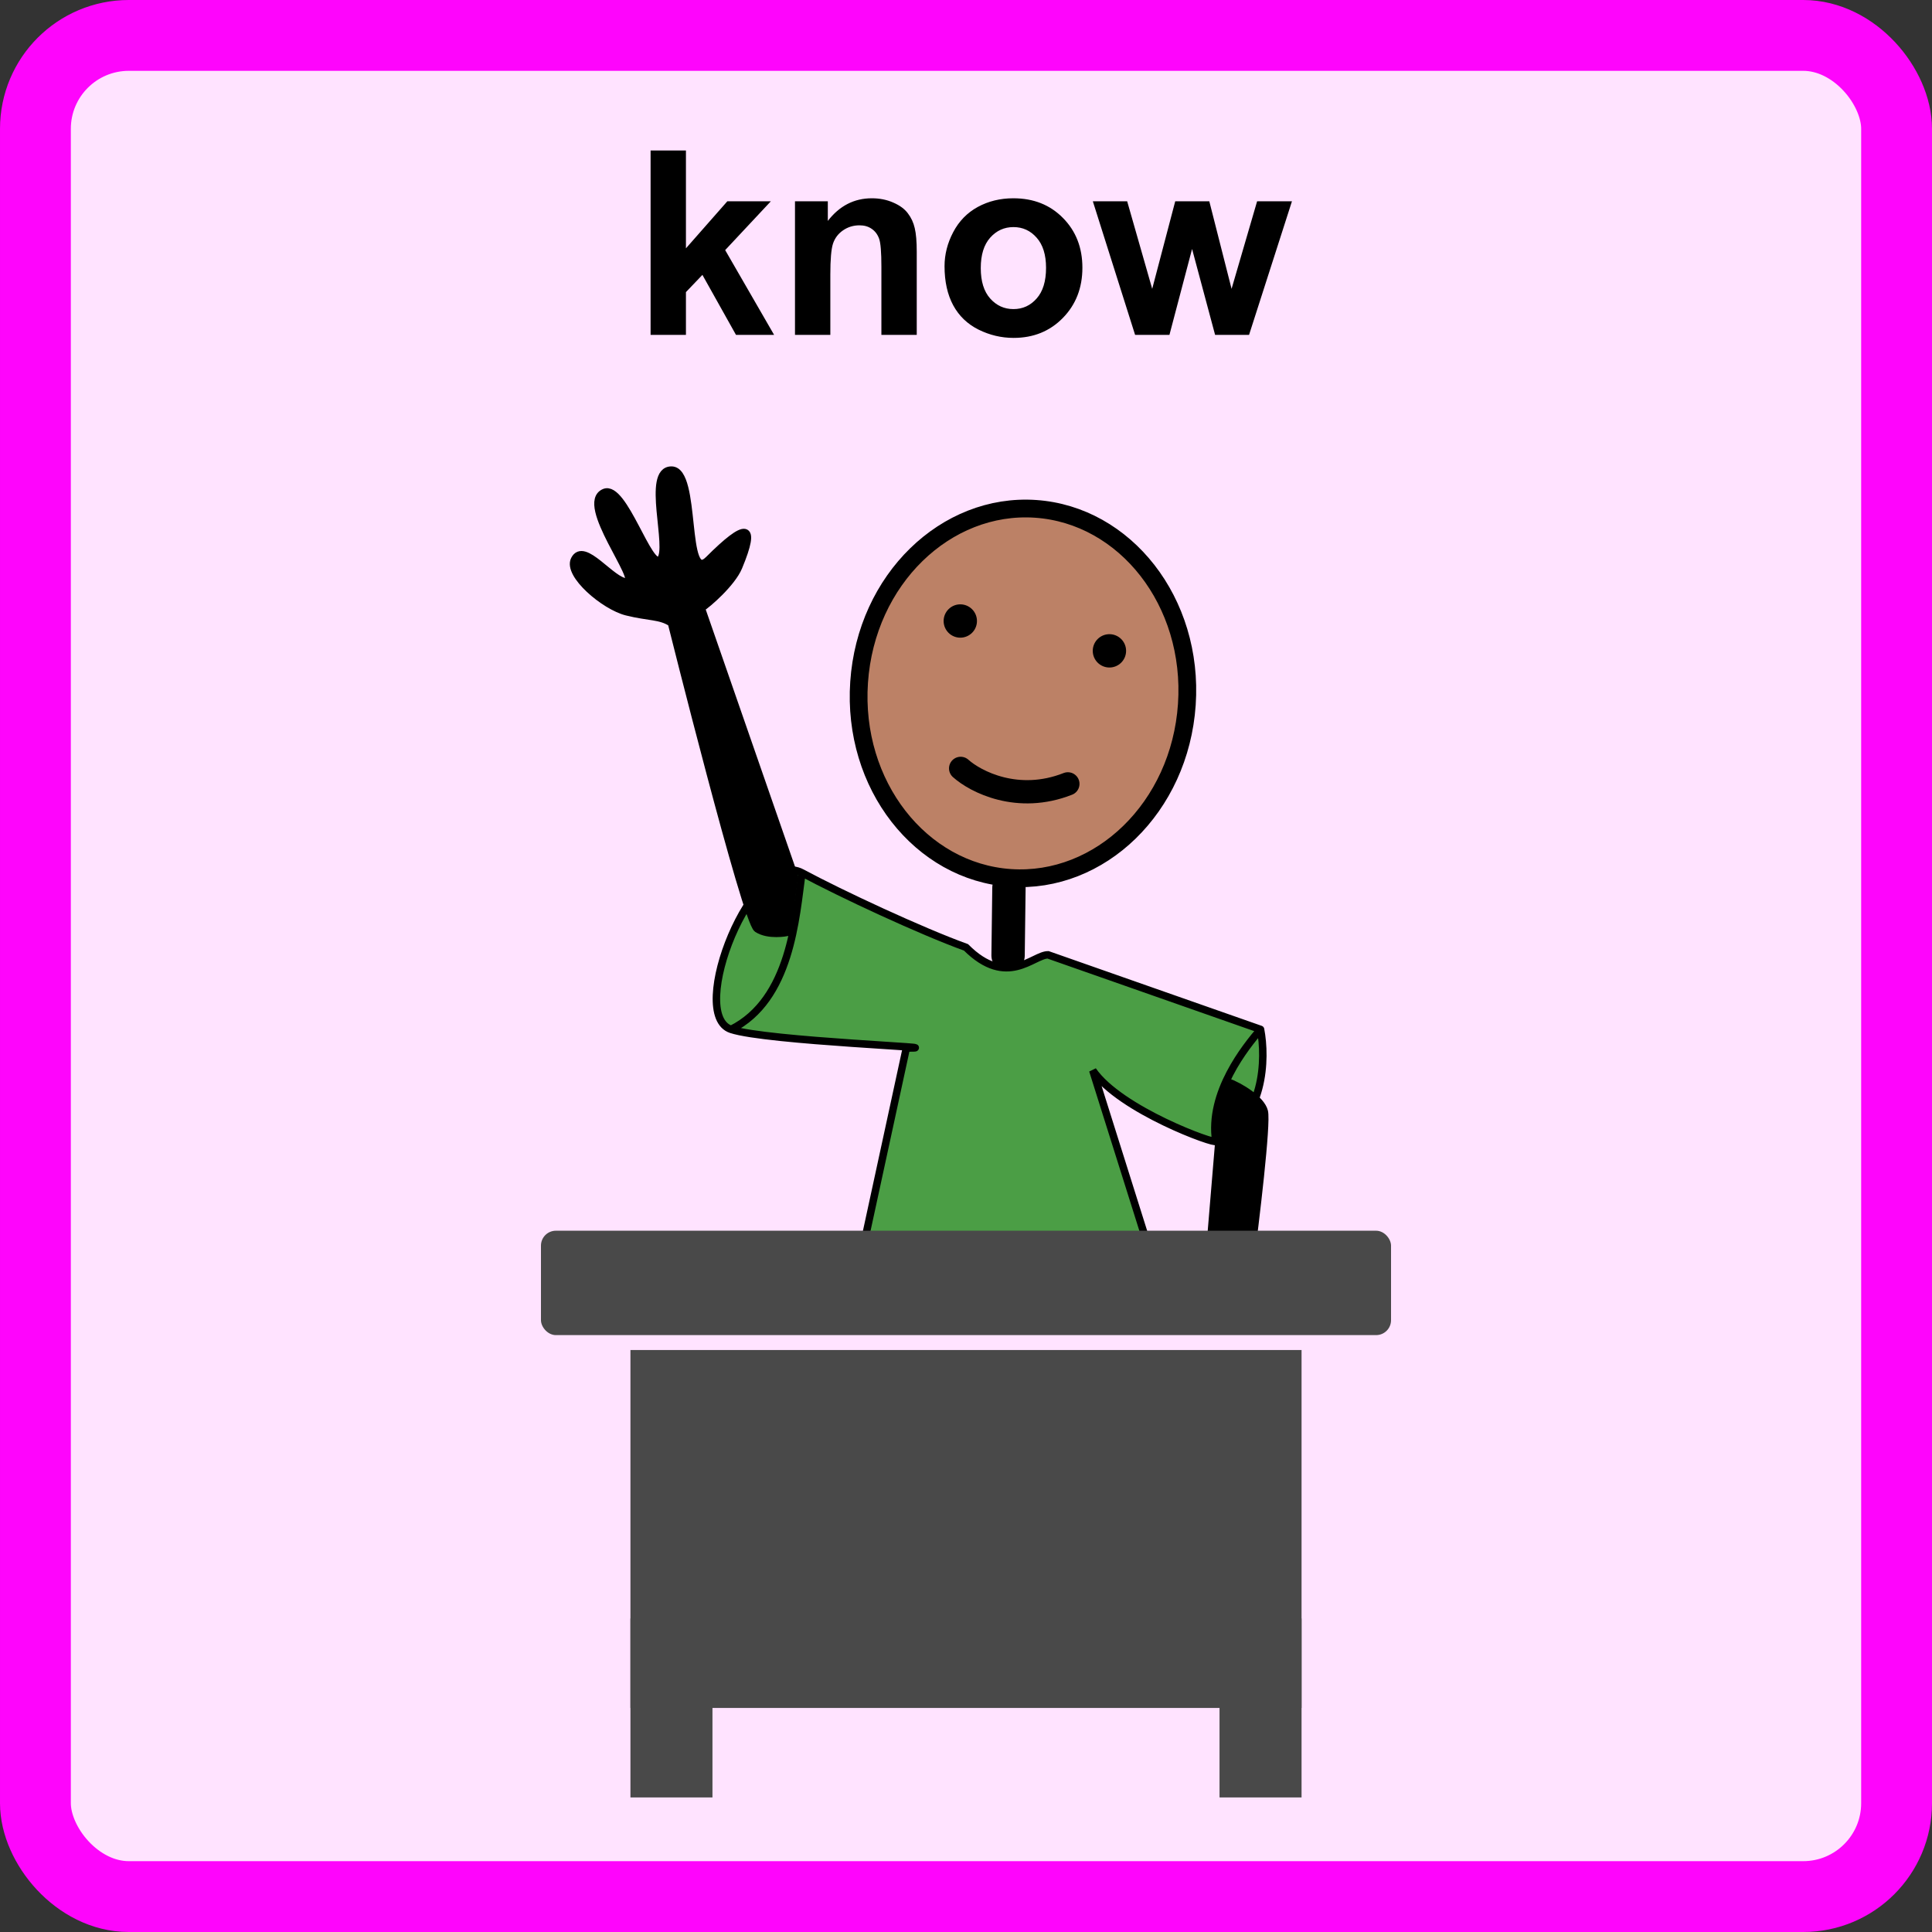 <svg width="300" height="300" viewBox="0 0 300 300" fill="none" xmlns="http://www.w3.org/2000/svg">
<rect x="0" y="0" width="300" height="300" fill="#333333" stroke="none"/>
<rect x="5.5" y="5.5" width="289" height="289" rx="14.5" fill="#FFE3FF"/>
<rect x="5.5" y="5.5" width="289" height="289" rx="14.5" stroke="#FE05FC" stroke-width="11"/>
<path d="M101.023 52V23.367H106.512V38.562L112.938 31.258H119.695L112.605 38.836L120.203 52H114.285L109.07 42.684L106.512 45.359V52H101.023ZM142.352 52H136.863V41.414C136.863 39.175 136.746 37.729 136.512 37.078C136.277 36.414 135.893 35.9 135.359 35.535C134.839 35.171 134.207 34.988 133.465 34.988C132.514 34.988 131.661 35.249 130.906 35.77C130.151 36.29 129.63 36.98 129.344 37.84C129.07 38.699 128.934 40.288 128.934 42.605V52H123.445V31.258H128.543V34.305C130.353 31.961 132.632 30.789 135.379 30.789C136.59 30.789 137.697 31.01 138.699 31.453C139.702 31.883 140.457 32.436 140.965 33.113C141.486 33.79 141.844 34.559 142.039 35.418C142.247 36.277 142.352 37.508 142.352 39.109V52ZM146.668 41.336C146.668 39.513 147.117 37.749 148.016 36.043C148.914 34.337 150.184 33.035 151.824 32.137C153.478 31.238 155.32 30.789 157.352 30.789C160.49 30.789 163.061 31.811 165.066 33.855C167.072 35.887 168.074 38.458 168.074 41.57C168.074 44.708 167.059 47.312 165.027 49.383C163.009 51.44 160.464 52.469 157.391 52.469C155.49 52.469 153.673 52.039 151.941 51.18C150.223 50.32 148.914 49.064 148.016 47.41C147.117 45.743 146.668 43.719 146.668 41.336ZM152.293 41.629C152.293 43.686 152.781 45.262 153.758 46.355C154.734 47.449 155.939 47.996 157.371 47.996C158.803 47.996 160.001 47.449 160.965 46.355C161.941 45.262 162.43 43.673 162.43 41.59C162.43 39.559 161.941 37.996 160.965 36.902C160.001 35.809 158.803 35.262 157.371 35.262C155.939 35.262 154.734 35.809 153.758 36.902C152.781 37.996 152.293 39.572 152.293 41.629ZM176.258 52L169.695 31.258H175.027L178.914 44.852L182.488 31.258H187.781L191.238 44.852L195.203 31.258H200.613L193.953 52H188.68L185.105 38.66L181.59 52H176.258Z" fill="black"/>
<path d="M184.291 109.409C183.199 125.384 170.798 137.274 156.887 136.324C142.976 135.373 132.309 121.906 133.401 105.93C134.493 89.955 146.894 78.064 160.804 79.015C174.715 79.966 185.383 93.433 184.291 109.409Z" fill="#BC8166" stroke="black" stroke-width="2.757"/>
<circle cx="2.588" cy="2.588" r="2.588" transform="matrix(-1 0 0 1 151.702 93.842)" fill="black"/>
<circle cx="2.588" cy="2.588" r="2.588" transform="matrix(-1 0 0 1 174.859 98.475)" fill="black"/>
<path d="M149.169 119.316C151.484 121.394 158.054 124.782 165.817 121.719" stroke="black" stroke-width="3.613" stroke-linecap="round"/>
<path d="M156.669 137.842L156.534 148.373" stroke="black" stroke-width="5.176" stroke-linecap="round"/>
<path d="M124.526 135.527C130.547 138.769 143.053 144.597 150 147.106C156.368 153.474 160.421 148.264 162.737 148.264L195.737 159.843C196.604 164.281 196.428 173.969 188.789 177.211C188.878 177.783 173.93 172.387 169.684 166.211L179.526 197.474H133.211L140.737 162.738C148.842 162.738 119.084 161.695 113.526 159.843C106.579 157.527 117 131.474 124.526 135.527Z" fill="#4B9E45"/>
<path d="M124.526 135.527C130.547 138.769 143.053 144.597 150 147.106C156.368 153.474 160.421 148.264 162.737 148.264L195.737 159.843M124.526 135.527C117 131.474 106.579 157.527 113.526 159.843M124.526 135.527C123.561 142.474 122.789 155.211 113.526 159.843M113.526 159.843C119.084 161.695 148.842 162.738 140.737 162.738L133.211 197.474H179.526L169.684 166.211C173.93 172.387 188.878 177.783 188.789 177.211M188.789 177.211C187.632 169.685 193.421 162.544 195.737 159.843M188.789 177.211C196.428 173.969 196.604 164.281 195.737 159.843" stroke="black" stroke-width="1.158" stroke-linecap="round"/>
<path d="M108.895 94.421L123.369 136.105L122.211 144.789C122.211 144.789 119.316 145.368 117.579 144.211C115.843 143.053 104.264 96.737 104.264 96.737C102.527 95.579 100.79 95.868 97.316 95C93.841 94.132 88.053 89.212 89.211 86.895C90.657 84 95 90.368 97.316 90.368C99.632 90.368 89.79 78.21 93.843 76.474C96.853 75.184 100.79 88.632 102.527 86.895C104.264 85.158 100.211 73 104.264 73C108.317 73 105.96 90.989 110.053 86.895C115.842 81.105 117.58 81.106 114.685 88.053C113.646 90.546 109.86 93.842 108.895 94.421Z" fill="black"/>
<path d="M187.632 196.895L189.369 176.053C189.369 172.579 189.948 170.649 190.527 167.947C192.65 168.719 195.853 170.726 196.316 172.579C196.779 174.432 194.965 189.561 194 196.895H187.632Z" fill="black"/>
<path d="M108.895 94.421L123.369 136.105L122.211 144.789C122.211 144.789 119.316 145.368 117.579 144.211C115.843 143.053 104.264 96.737 104.264 96.737C102.527 95.579 100.79 95.868 97.316 95C93.841 94.132 88.053 89.212 89.211 86.895C90.657 84 95 90.368 97.316 90.368C99.632 90.368 89.79 78.21 93.843 76.474C96.853 75.184 100.79 88.632 102.527 86.895C104.264 85.158 100.211 73 104.264 73C108.317 73 105.96 90.989 110.053 86.895C115.842 81.105 117.58 81.106 114.685 88.053C113.646 90.546 109.86 93.842 108.895 94.421Z" stroke="black" stroke-width="1.158" stroke-linecap="round"/>
<path d="M187.632 196.895L189.369 176.053C189.369 172.579 189.948 170.649 190.527 167.947C192.65 168.719 195.853 170.726 196.316 172.579C196.779 174.432 194.965 189.561 194 196.895H187.632Z" stroke="black" stroke-width="1.158" stroke-linecap="round"/>
<rect x="84" y="191.105" width="132" height="16.21" rx="2.316" fill="#494949"/>
<rect x="97.894" y="209.631" width="104.211" height="55.579" fill="#494949"/>
<rect x="97.894" y="251.316" width="12.737" height="27.79" fill="#494949"/>
<rect x="189.368" y="251.316" width="12.737" height="27.79" fill="#494949"/>
</svg>
